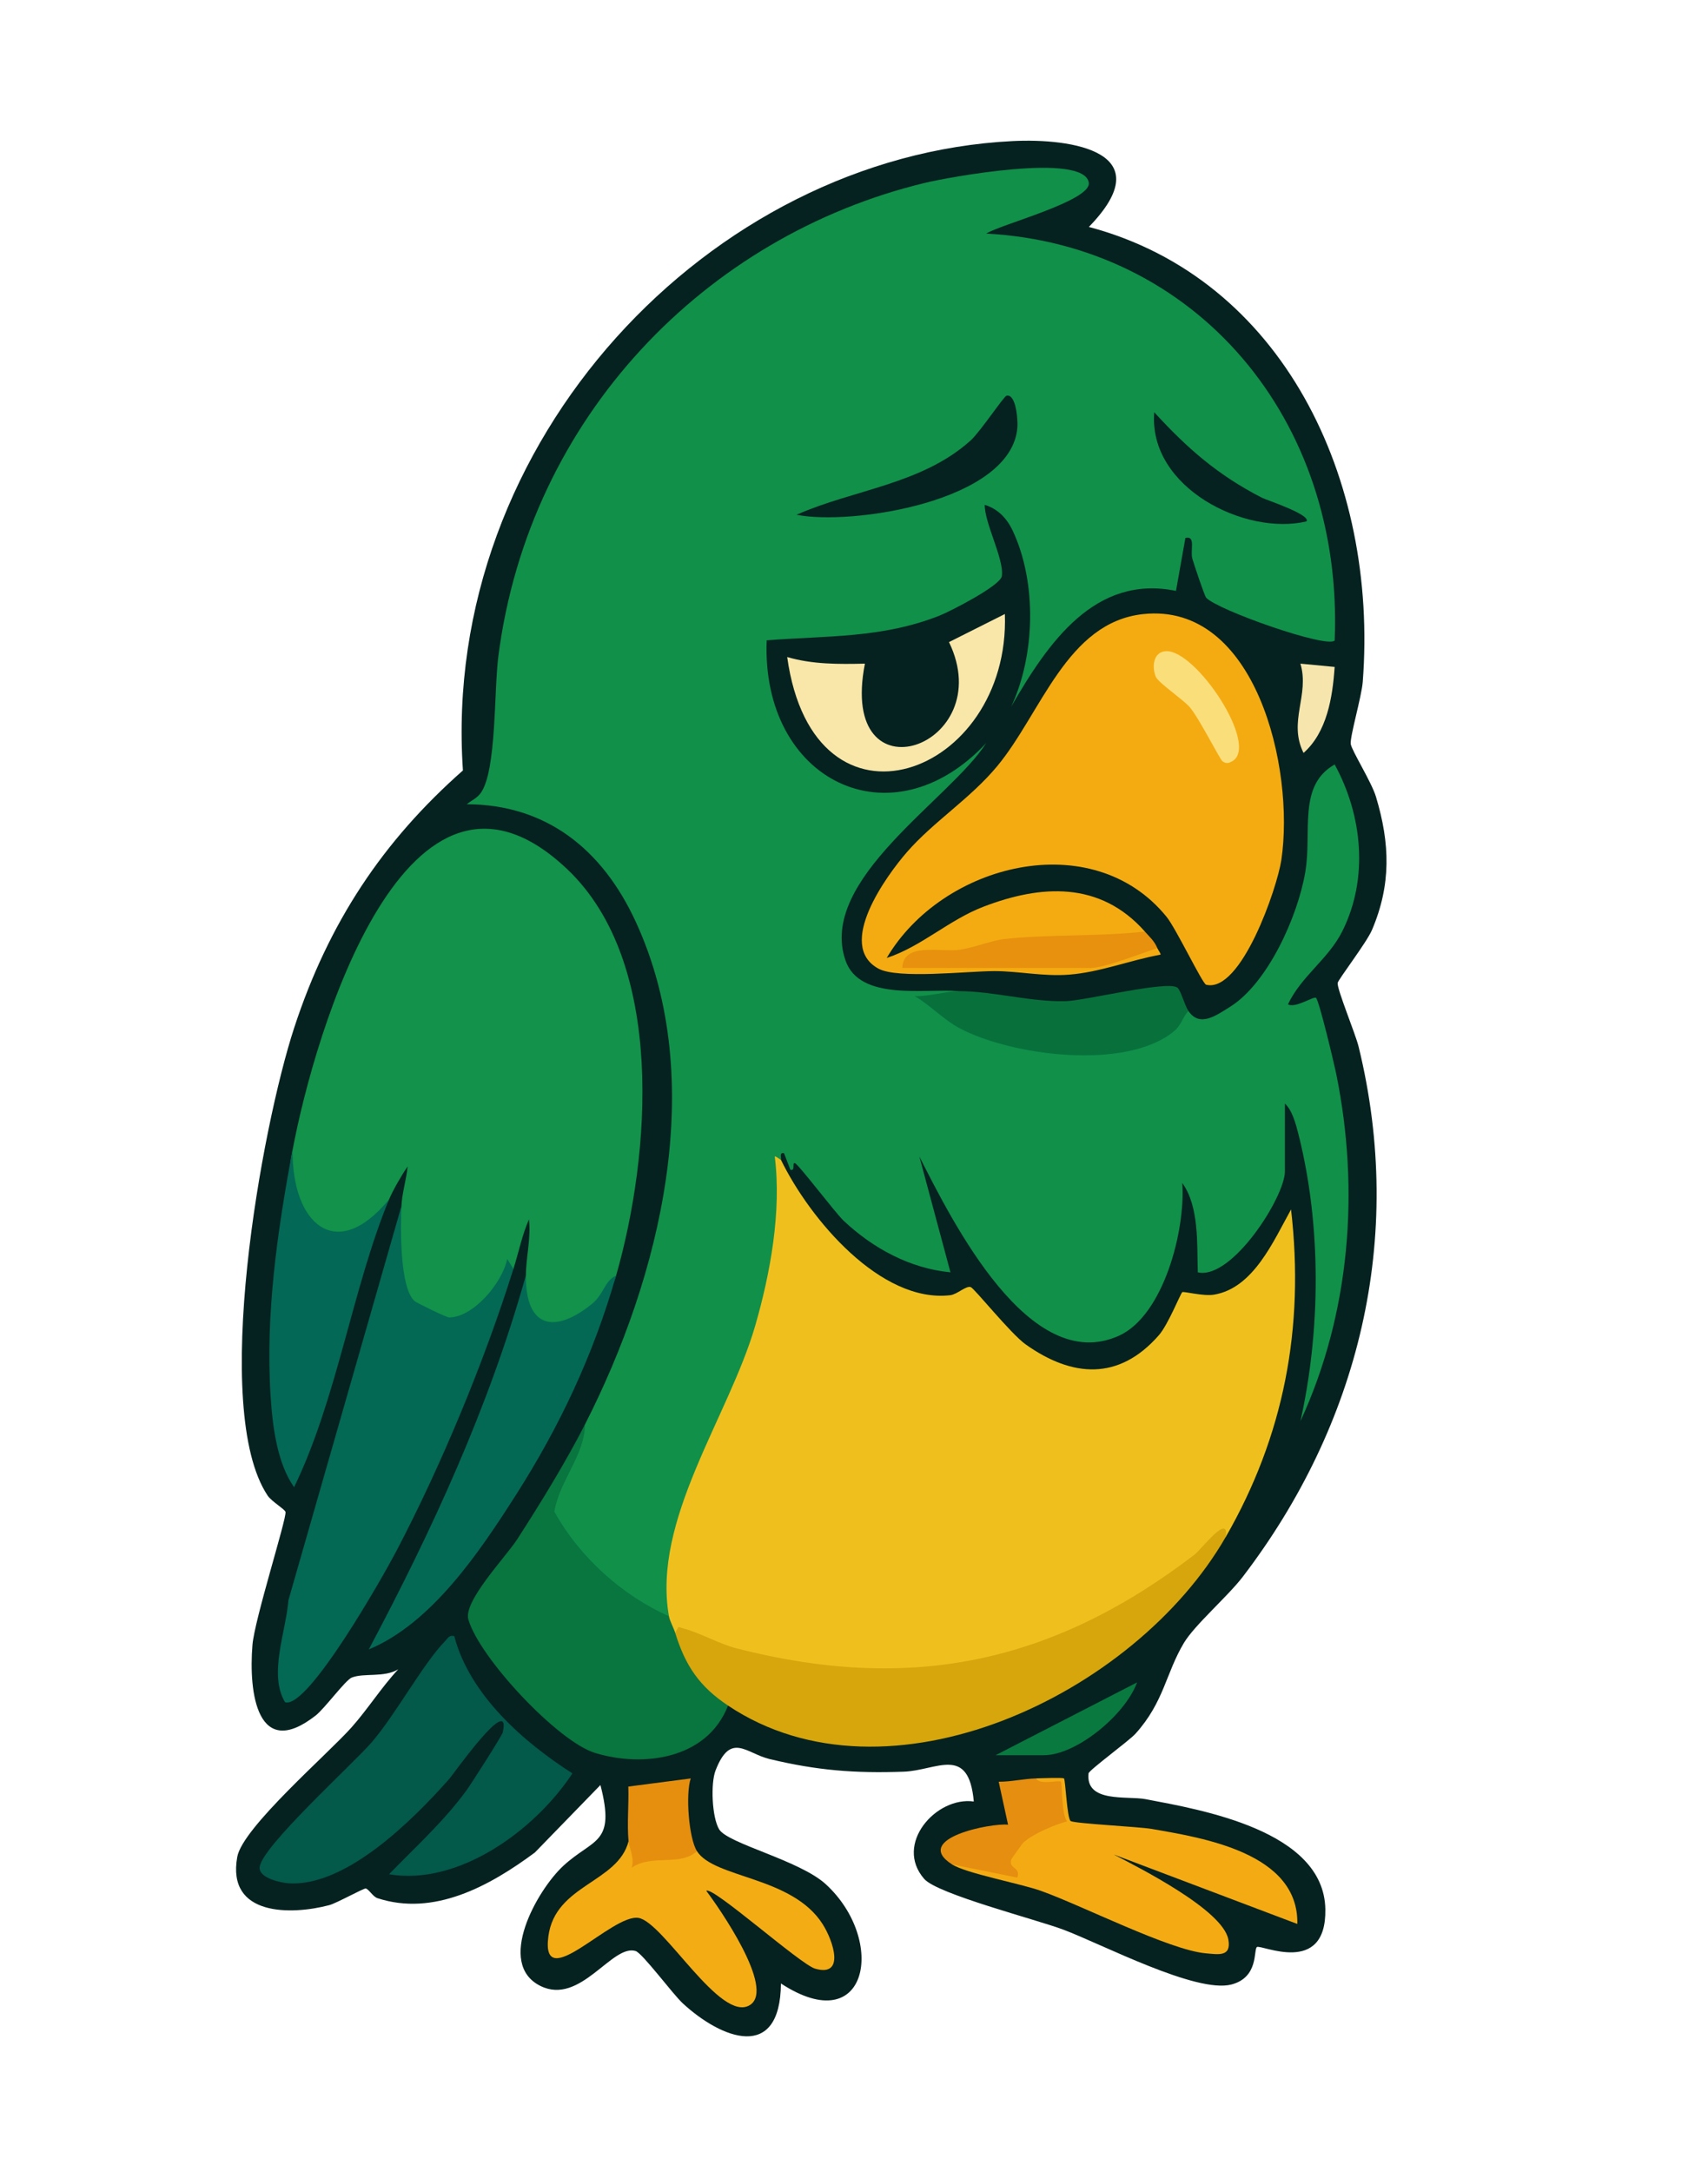 <?xml version="1.0" encoding="UTF-8"?><svg id="Layer_1_copy_4" xmlns="http://www.w3.org/2000/svg" viewBox="0 0 612 777.94"><path d="M390.17,81.29c69.33,18.41,103.74,90.17,98.12,162.97-.41,5.28-4.64,19.66-4.3,22.22.3,2.3,7.45,13.63,9.03,18.88,5.08,16.85,5.48,31.53-1.42,47.74-1.94,4.56-12.19,17.85-12.3,19-.22,2.3,6.39,18.21,7.51,22.8,16.83,68.79-.07,135.63-41.47,189.83-5.37,7.04-17.27,17.28-21.13,23.74-6.56,10.99-7.09,21.12-17.34,32.51-2.28,2.53-16.71,13.09-16.83,14.22-1.14,10.68,13.85,7.98,20.43,9.23,19.72,3.76,63.92,11.15,64.42,39.41.43,24.25-23.21,12.44-24.53,13.57-1.24,1.06.68,10.86-9.13,13.41-12.64,3.29-46.5-14.51-60.24-19.66-9.76-3.66-45.03-12.71-49.81-18.14-10.96-12.47,4.26-29.65,17.74-27.75-1.82-20.43-13.32-11.09-25.11-10.68-17.62.61-30.95-.43-48.07-4.53-8.36-2-13.92-9.89-19.34,4.07-1.82,4.69-1.3,16.77,1.26,21.08,3.08,5.18,28.9,11.08,38.28,19.73,21.85,20.13,15.1,55.9-16.12,35.51-.23,28.21-21.31,19.88-35.15,7.14-3.64-3.35-14.49-18.05-16.95-18.78-8.48-2.51-19.75,19.58-34.04,12.54-16.18-7.97-1.15-34.4,8.09-42.97,10.86-10.06,18.91-7.6,13.37-29.01l-23.49,24.17c-16.32,12.09-36.19,22.96-56.41,16.35-1.65-.54-3.17-3.35-4.23-3.46-.79-.08-10.43,5.27-13.03,5.96-13.53,3.57-36.83,4.08-32.97-17.28,1.9-10.52,32.49-36.85,41-46.45,5.83-6.57,10.69-14.32,16.69-20.75-5.05,3.08-12.34,1.21-16.69,2.98-2.24.91-9.68,11.06-12.88,13.56-20.86,16.35-24.11-7.91-22.67-25.29.75-9.11,12.26-45.17,11.84-47.59-.16-.94-5.01-3.78-6.41-5.88-20.54-30.89-2.12-132.03,9.53-167.59,12.33-37.64,31.7-66.78,60.45-92.14-8.06-118.18,88.8-220.06,196.99-225.43,21.25-1.05,53.45,3.85,27.29,30.76Z" fill="#062220"/><path d="M209.6,510.21c26.97-52.87,44.49-122.88,18.25-179.94-12.11-26.33-32.31-42.09-60.61-42.21,1.72-1.36,3.7-2.16,5.07-4.1,5.66-8.05,4.65-36.58,6.27-49.02,11.13-85.87,74.48-150.48,152.72-169.41,8.34-2.02,57.17-11.06,58.83-.08.98,6.5-32.01,15.05-36.73,18.22,74.75,3.98,128.14,66.18,124.83,145.75-2.69,2.92-41.83-10.83-46.04-15.32-.59-.63-4.37-11.96-4.96-13.99-.84-2.93,1.36-8.35-2.49-7.42l-3.37,18.96c-28.99-5.94-45.79,18.46-59.05,41.47,8.61-18.38,9.26-44.34.62-62.87-2.17-4.65-5.36-7.96-10.1-9.42-.08,6.56,6.97,19.43,6.14,25.5-.47,3.48-18.65,12.72-22.34,14.18-20.58,8.15-40.45,7.16-61.93,8.84-1.99,50.31,44.66,73.21,78.66,36.8-12.8,20.11-60.46,48.9-50.41,77.89,5.09,14.67,28.7,9.93,40.39,10.97-1.62,2.52-4.6,3.72-8.92,3.61,17.29,17.04,68.23,24.52,85.85,7.92,1.34-3.44,3.19-4.91,5.55-4.42,4.01,5.9,9.73,1.73,14.82-1.43,13.53-8.4,24.31-32.28,27.04-48.27,2.5-14.64-2.81-31.02,10.54-38.6,9.94,18.21,12.24,40.78,2.71,59.79-4.98,9.93-14.67,16-19.44,26.12,2.44,1.55,9.22-2.92,10.01-2.35,1.11.79,6.56,23.76,7.27,27.24,8.52,41.8,4.97,85.88-12.81,124.41,7.28-32.72,7.53-70.23-.75-102.88-.87-3.42-2.2-8.52-4.83-10.86v24.29c0,9.22-19.11,39.02-31.21,36.14-.31-10.09.54-23.56-5.56-31.99,1.21,16.81-6.66,47.44-22.67,54.7-32.03,14.52-59.54-40.52-71.53-64.17l11.14,41.47c-14.35-1.37-27.67-8.49-38.31-18.51-2.86-2.69-16.16-20.22-17.41-20.59-1.18-.34.33,2.93-1.65,2.35l-2.26-5.9c-1.94-.54-.8,2.17-1.1,2.36-1.72,2.33-1.1-.51-1.05-.37,10.24,29.62-14.88,84.79-27.44,112.05-6.29,15.23-11.76,31.62-9.88,48.46l-1.76,3.36c-7.56,1.37-17.36-7.03-23.46-12.37-7.05-6.17-18.94-18.16-19.39-27.54,4.61-9.44,8.87-19.05,12.76-28.81Z" fill="#11904a"/><path d="M279.82,415.43c10.39,21.31,35.81,51.4,60.67,48.49,2.53-.3,5.64-3.48,7.34-2.9,1.31.45,14.33,16.73,19.7,20.54,16.68,11.82,33.39,13.07,47.72-3.32,3.34-3.82,7.71-14.87,8.38-15.41.45-.37,7.51,1.55,11.41.89,14.08-2.37,21.22-19.11,27.56-30.51,4.9,42.47-2.61,81.17-23.39,117.3-.99-1.75-2.31-1.03-3.98,2.16-52.48,49.78-129.24,59.63-193.3,32.2-3.27.72-4.98-3.67-2.23-5.92-6.13-34.6,21.42-71.46,30.88-104.02,5.46-18.81,9.5-41.13,7.03-60.67.18-.33,2.11,1.26,2.22,1.19Z" fill="#efc01d"/><path d="M220.75,456.9c-5.91,19.88-37.89,30.1-32.32,0,.03-6.72,1.88-13.33,1.1-20.13-2.45,5.59-3.72,11.91-5.56,17.77l-2.17,1.45c-2.18,8.01-13.65,19.73-21.77,18.13-21.16-4.17-19.6-24.44-16.19-42.09.23-4.88,1.75-9.4,2.22-14.22-2.06,2.94-5.36,8.66-6.67,11.85-14.39,27.94-40.86,9.63-34.55-17.77,7.78-41.54,41-155.05,98.46-100.51,35.28,33.49,29.84,102.28,17.46,145.53Z" fill="#12924a"/><path d="M414.69,339.6c.3.73,1.4,2.08,1.11,2.35-10.94,1.99-21.68,6.32-32.84,7.16-9.2.7-18.16-1.3-26.73-1.28-9.66.02-34.58,2.92-41.51-.9-15.26-8.38,2.91-33.28,10.24-41.71,9.49-10.91,22.63-19.09,32.34-30.78,15.85-19.08,24.92-51.6,52.39-54.49,40.22-4.23,54.32,55.11,49.43,88.09-1.48,9.97-14.41,47.76-26.95,44.67-1.31-.32-10.72-20.06-14.18-24.33-26.61-32.73-80.34-19.1-100.27,14.75,12.52-4.14,22.22-13.57,34.58-18.33,20.67-7.95,41.86-9.28,57.93,8.86-1.28,1.37-2.78,2.32-4.52,2.82-21.26-.65-41.76,1.36-61.49,6.04-8.48-1.38-15.45,0-20.92,4.17l1.02-1.73c21.58-.77,43.27-.98,65.08-.64l1.33,2.37,1.61-2.52c6.65-1.59,13.19-3.64,19.62-6.14l2.73,1.56Z" fill="#f4ab11"/><path d="M143.84,432.01c-.35,7.26-.69,29.36,4.74,34.07.54.47,11.29,5.81,12.35,5.81,8.57.02,19.02-12.27,20.82-20.92l2.21,3.54c-10.47,33.39-26,70.76-42.17,101.5-4.28,8.14-31.55,56.48-39.66,53.68-6-9.97.36-25.32,1.21-36.5l40.5-141.19Z" fill="#036854"/><path d="M239.7,578.93c.3,1.71,1.66,4.07,2.23,5.92l2.85,1.53c2.82,8.79,8.05,16.14,15.39,21.22l.7,3.32c-7.58,19.43-30.77,22.15-47.7,16.94-13.38-4.12-41.5-34.21-45.36-47.82-1.84-6.51,13.45-22.41,17.51-28.69,8.18-12.66,17.43-27.71,24.28-41.14-.09,11.01-9.11,20.14-10.98,31.23,9.25,16.6,24.46,30.05,41.07,37.49Z" fill="#09753f"/><path d="M241.92,584.85c1.59-2.65.58-2.22,3.04-1.56,5.95,1.59,12.84,5.56,19.02,7.14,62,15.85,112.77,5.6,163.97-33.54,2.47-1.89,12.53-15.2,11.26-6.4-32.69,56.81-121.2,98.6-178.33,60.43-10.11-6.75-15.25-14.05-18.95-26.07Z" fill="#d6a60c"/><path d="M162.78,586.05c5.52,21.16,25.08,38.14,42.33,49.15-13.67,20.72-41.08,40.32-65.72,36.13,9.44-9.73,19.79-19.07,27.86-30.2,1.62-2.23,12.65-19.45,12.91-20.66,3.16-14.52-17.96,15.32-19.03,16.53-13.12,14.86-37.17,38.88-57.68,37.57-2.74-.18-10.64-1.81-10.42-5.69.41-7.19,33.58-37.16,40.24-44.92,8.59-10.01,18.35-28.1,26.2-36.13,1.08-1.1,1.42-2.27,3.32-1.79Z" fill="#03594a"/><path d="M188.42,456.9c-.1,19.16,10.58,20.69,23.57,10.24,4.52-3.64,4.46-8.2,8.75-10.24-8.14,28.43-20.24,54.07-35.88,78.57-13.21,20.69-30.2,45.93-52.72,55.33,22.66-42.65,43.04-86.74,56.27-133.9Z" fill="#036955"/><path d="M371.22,636.99c1.68-.05,9.65-.35,10.02.02.53.53,1.09,14.23,2.37,15.24,1.17.93,24.53,2.05,29.09,2.85,18.24,3.17,52.67,8.56,52.15,34.03l-65.76-24.87c8.9,4.65,39.15,19.83,41.05,30.47,1.12,6.27-3.57,5.3-8.05,4.92-13.04-1.12-44.39-17.15-59.18-22.4-7.41-2.63-26.74-6.22-31.79-9.46l1.39-2.13,18.03,3.47c-1.09-10.07,10.75-15.53,18.56-18.22l-.91-10.28c-5.18.82-7.5-.4-6.97-3.65Z" fill="#f4ab13"/><path d="M225.21,659.5c2.26.14,3.43,1.93,3.53,5.38,6.57-.2,12.82-1.2,18.76-3l2.23,1.17c6.18,9.78,34.13,8.95,45.05,26.17,3.89,6.14,8.07,19.05-2.72,15.92-5.34-1.55-36.96-29.83-38.98-27.86,4.33,5.72,24.94,35.12,15.6,40.91-10.52,6.53-30.87-29.66-39.86-31.22-9.53-1.65-35.15,28.07-32.33,6.6,2.44-18.6,24.91-19.16,28.73-34.07Z" fill="#f4ac14"/><path d="M104.83,411.87c-.29,26.35,15.54,40.87,34.55,17.77-13.2,32.13-18.58,71.27-34,103.05-6.11-8.64-7.72-21.88-8.41-32.5-1.92-29.5,2.47-59.59,7.86-88.33Z" fill="#036855"/><path d="M425.83,362.11c-2.07,2.19-2.56,5.08-5,7.13-17.15,14.39-58.54,8.92-77.11-1-5.67-3.03-10.4-8.19-15.97-11.46,4.52.23,11.74-1.76,15.6-1.77,12.32-.03,25.93,3.93,38.49,3.6,7.09-.19,36.83-7.61,40.1-4.8,1.17,1,2.58,6.38,3.89,8.3Z" fill="#08713b"/><path d="M282.06,235.34c9.1,2.67,18.47,2.57,27.85,2.37-9.82,50.21,48.29,29.83,30.13-7.72l20.02-10.06c2,57.95-68.42,84-78,15.41Z" fill="#f9e7aa"/><path d="M410.23,333.68c1.68,1.9,3.4,3.35,4.46,5.92-5.5,1.79-18.95,7.11-23.96,7.11h-67.43c.37-9.45,13.83-5.51,20.64-6.52,4.96-.73,11.43-3.34,15.86-3.83,16.23-1.8,34.14-.82,50.43-2.69Z" fill="#e7910e"/><path d="M371.22,636.99c1.4,2.58,8.24.46,8.92,1.18.48.51.16,12,2.23,14.21-3.97,1.01-12.19,4.37-15.7,7.62-.27.25-4.25,5.75-4.35,6.12-.94,3.45,3.5,2.42,2.21,6.41l-23.4-4.73c-14.56-9.31,14.23-14.92,20.07-14.22l-3.35-15.39c4.54.02,8.83-1.06,13.38-1.19Z" fill="#e68e0f"/><path d="M225.21,659.5c-.56-6.35.14-13.21-.07-19.58l22.36-2.91c-1.9,5.55-.71,21.39,2.23,26.05-6.15,5.6-16.08.92-23.4,5.92,1.13-3.34-.92-7.19-1.12-9.47Z" fill="#e68f0f"/><path d="M356.73,628.69l50.7-26.08c-4.3,11.72-21.8,26.08-33.42,26.08h-17.28Z" fill="#097940"/><path d="M478.22,238.89c-.73,10.91-2.76,23.39-11.14,30.8-5.62-11.27,2.24-20.66-1.12-31.98l12.26,1.17Z" fill="#f6e6ad"/><path d="M285.4,184.38c20.5-9.06,44.93-10.86,62.42-26.64,3.38-3.05,11.86-15.78,12.82-16,3.43-.8,4.1,8.69,3.92,11.21-1.92,26.84-59.9,35.37-79.16,31.42Z" fill="#062220"/><path d="M468.18,186.74c-21.83,5.27-56.8-11.98-54.6-39.08,12.02,13.15,22.98,22.61,38.6,30.63,1.6.82,17.4,5.97,16,8.45Z" fill="#052220"/><path d="M417.65,233.25c10.73-.84,33.93,33.98,23.8,39.46-1.3.7-2.08.86-3.38.01-.93-.6-8.44-15.58-11.81-19.47-2.31-2.66-11.25-8.73-12.11-10.82-1.49-3.63-.92-8.84,3.5-9.18Z" fill="#fade7a"/></svg>